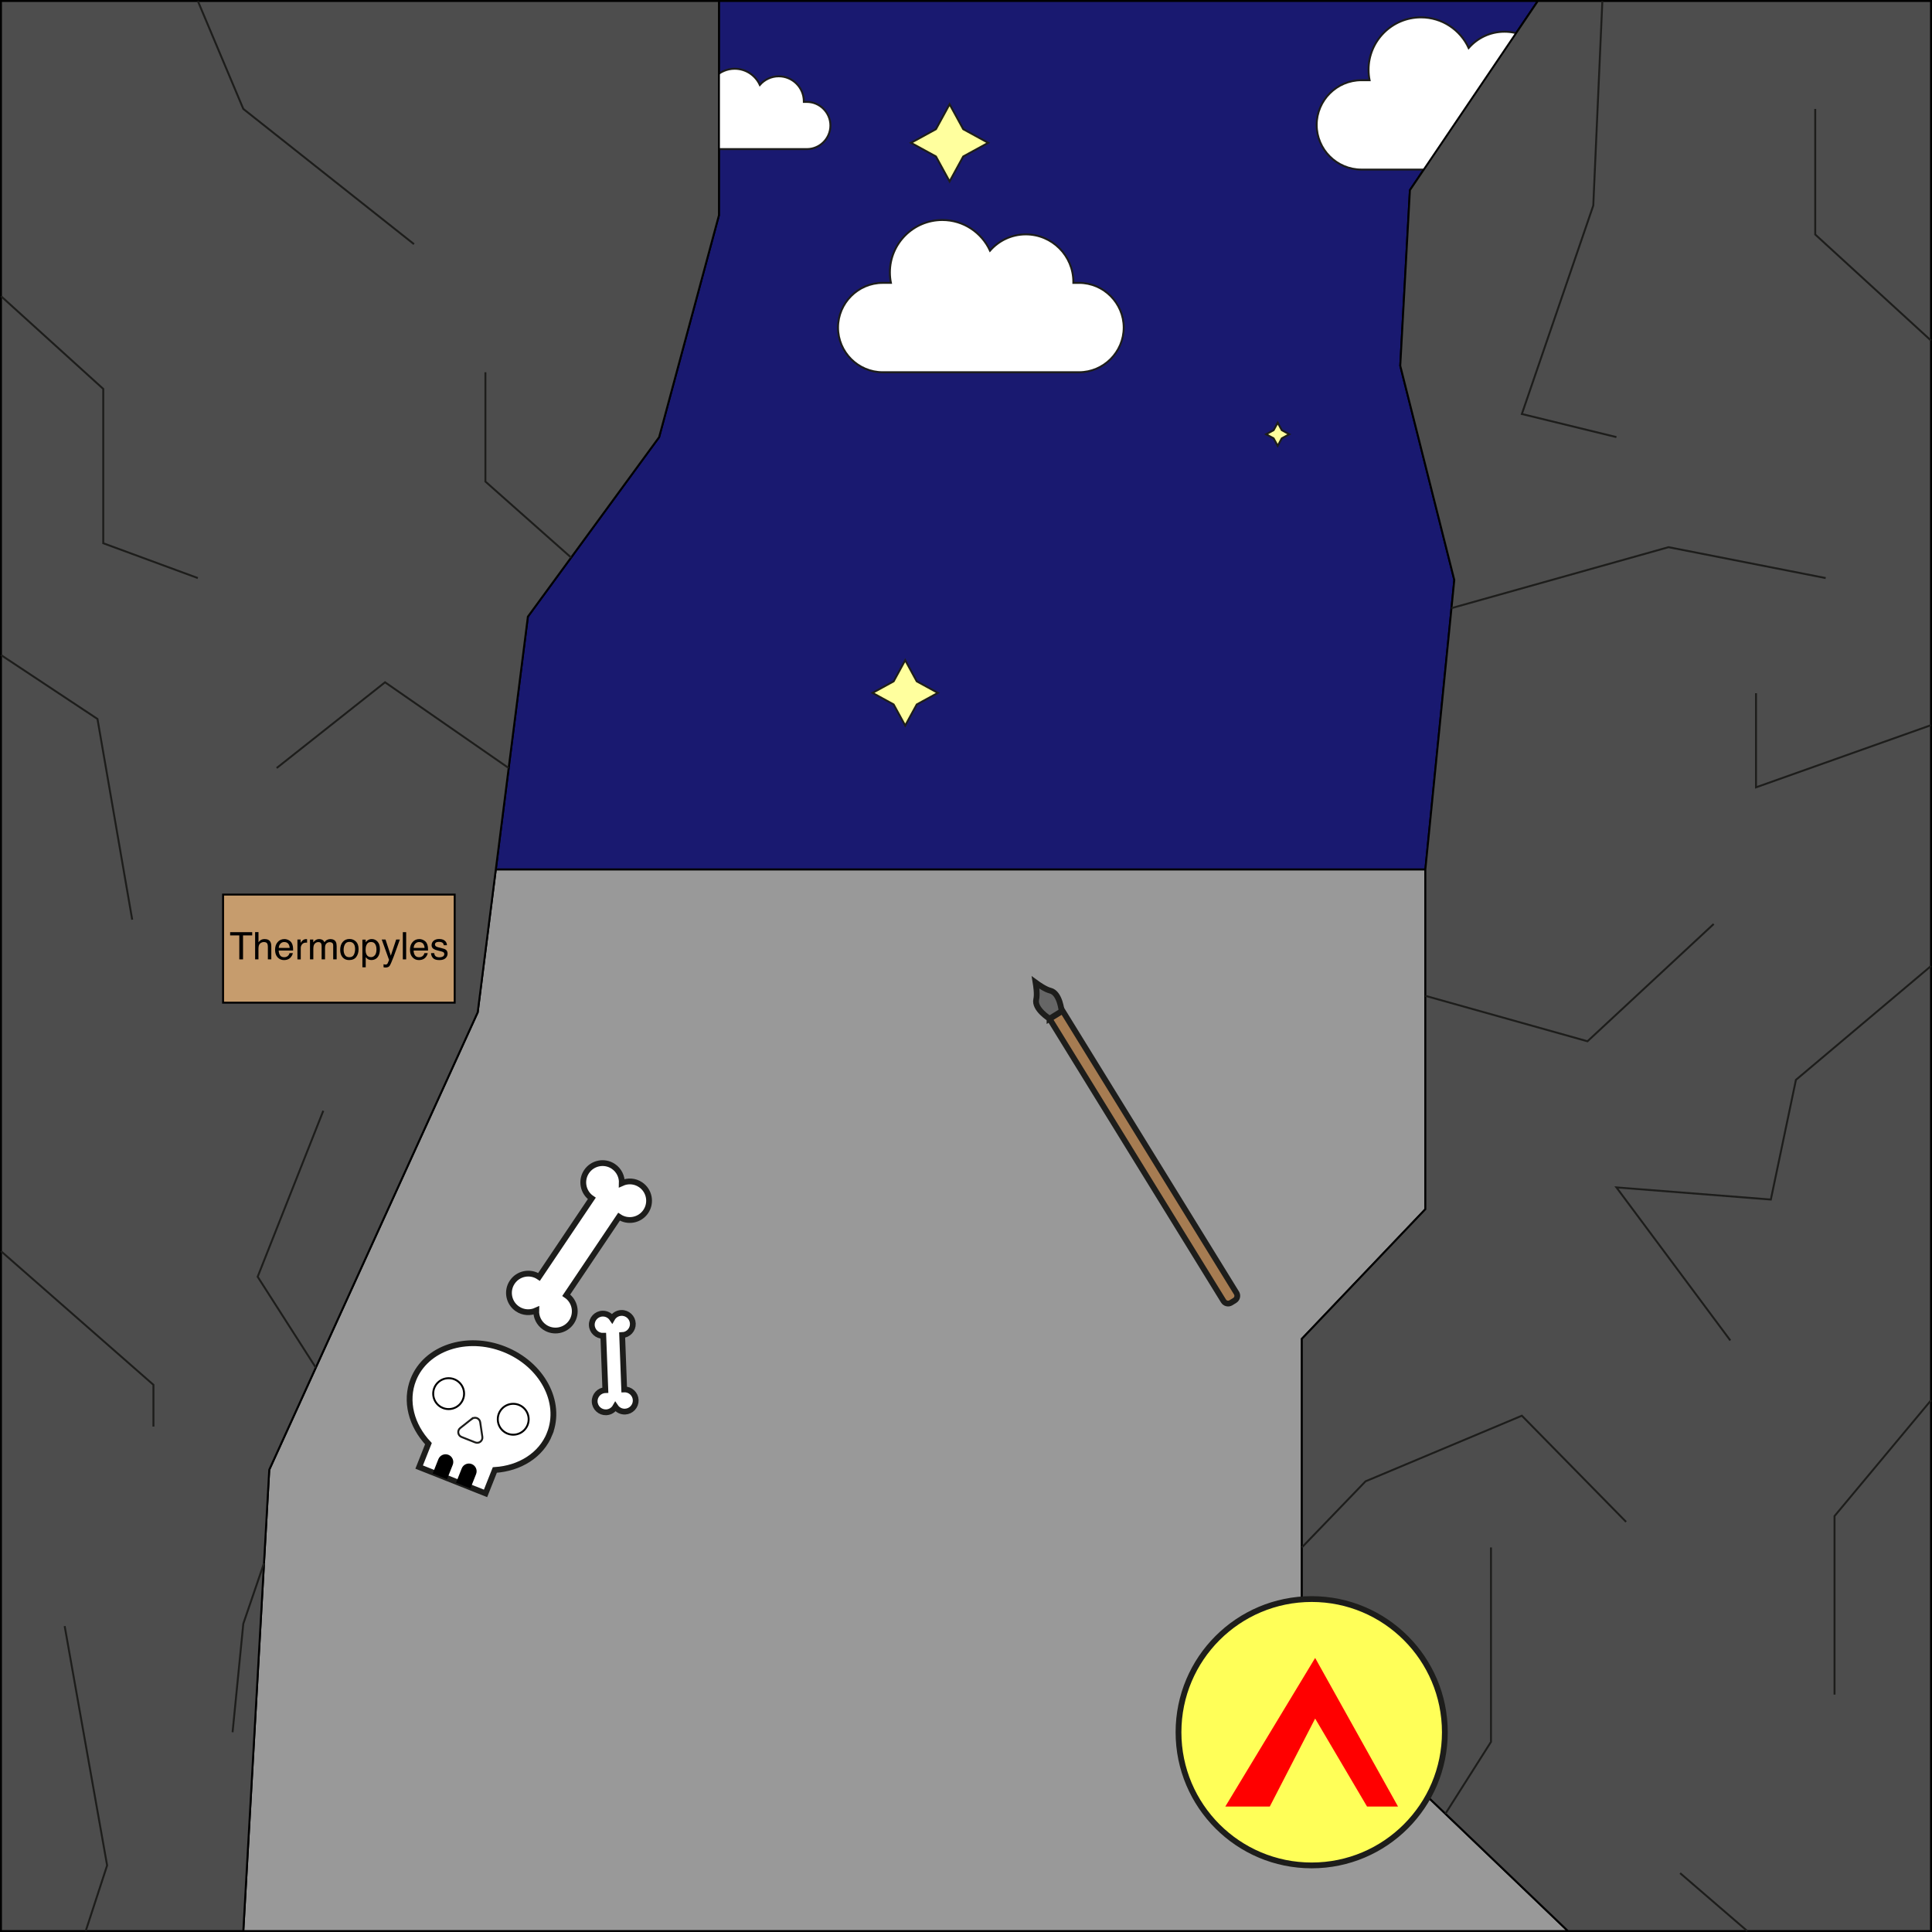 <?xml version="1.0" encoding="UTF-8"?>
<svg id="Calque_1" data-name="Calque 1" xmlns="http://www.w3.org/2000/svg" viewBox="0 0 1001 1001">
  <rect x="0" y="0" width="1001" height="1001" fill="#333333" stroke="none"/>
  <defs>
    <style>
      .cls-1, .cls-2, .cls-3, .cls-4, .cls-5, .cls-6, .cls-7, .cls-8, .cls-9, .cls-10, .cls-11, .cls-12 {
        stroke-miterlimit: 10;
      }

      .cls-1, .cls-2, .cls-5, .cls-6, .cls-8 {
        stroke: #000;
      }

      .cls-13 {
        fill: red;
      }

      .cls-14 {
        fill: #c69c6d;
      }

      .cls-2 {
        fill: #999;
      }

      .cls-3 {
        fill: #ffff9e;
      }

      .cls-3, .cls-4, .cls-7, .cls-9, .cls-10, .cls-11, .cls-12 {
        stroke: #1d1d1b;
      }

      .cls-4, .cls-11 {
        fill: #fff;
      }

      .cls-5 {
        fill: #191970;
      }

      .cls-6 {
        fill: #4d4d4d;
      }

      .cls-7, .cls-8 {
        fill: none;
      }

      .cls-9 {
        fill: #666;
      }

      .cls-9, .cls-10, .cls-11, .cls-12 {
        stroke-width: 3px;
      }

      .cls-10 {
        fill: #a67c52;
      }

      .cls-12 {
        fill: #ffff58;
      }
    </style>
  </defs>
  <polygon class="cls-5" points="725.5 189.5 753.5 300.5 738.5 450.5 256.88 450.5 273.5 319.5 303.84 278.01 341.5 226.5 372.5 111.5 372.5 .5 796.79 .5 730.5 98.5 725.5 189.5"/>
  <polygon class="cls-2" points="812.37 1000.5 126.06 1000.5 139.5 761.5 239.61 541.81 247.5 524.5 251.49 493 256.88 450.5 738.5 450.5 738.5 626.5 674.5 693.68 674.5 868.5 812.37 1000.5"/>
  <path class="cls-4" d="m418.04,52.81h-1.56c0-.09,0-.18,0-.27,0-7.18-5.82-13-13-13-3.91,0-7.41,1.73-9.79,4.46-2.26-4.94-7.25-8.38-13.04-8.38-7.92,0-14.34,6.42-14.34,14.34,0,.98.1,1.93.28,2.85h-2.25c-6.72,0-12.22,5.5-12.22,12.22h0c0,6.72,5.5,12.22,12.22,12.22h53.69c6.72,0,12.22-5.5,12.22-12.22h0c0-6.72-5.5-12.22-12.22-12.22Z"/>
  <path class="cls-4" d="m559.06,146.57h-2.95c0-.17.01-.34.01-.51,0-13.6-11.03-24.63-24.63-24.63-7.4,0-14.04,3.27-18.55,8.44-4.29-9.37-13.74-15.88-24.71-15.88-15.01,0-27.17,12.17-27.17,27.17,0,1.85.19,3.65.54,5.4h-4.26c-12.73,0-23.15,10.42-23.15,23.15h0c0,12.73,10.42,23.15,23.15,23.15h101.73c12.73,0,23.15-10.42,23.15-23.15h0c0-12.73-10.42-23.15-23.15-23.15Z"/>
  <path class="cls-4" d="m807.06,41.57h-2.95c0-.17.01-.34.01-.51,0-13.6-11.03-24.63-24.63-24.63-7.4,0-14.04,3.27-18.55,8.44-4.29-9.37-13.74-15.88-24.71-15.88-15.01,0-27.17,12.17-27.17,27.17,0,1.85.19,3.65.54,5.4h-4.26c-12.73,0-23.15,10.42-23.15,23.15h0c0,12.73,10.42,23.15,23.15,23.15h101.73c12.73,0,23.15-10.42,23.15-23.15h0c0-12.73-10.42-23.15-23.15-23.15Z"/>
  <polygon class="cls-6" points="372.5 .5 372.5 111.5 341.5 226.5 303.84 278.01 273.5 319.5 256.88 450.5 251.49 493 247.5 524.5 239.61 541.81 139.5 761.5 126.06 1000.5 .5 1000.5 .5 .5 372.5 .5"/>
  <polygon class="cls-6" points="1000.5 .5 1000.5 1000.5 812.37 1000.5 674.5 868.5 674.5 693.68 738.5 626.5 738.5 450.5 753.5 300.5 725.5 189.5 730.5 98.5 796.79 .5 1000.5 .5"/>
  <polyline class="cls-7" points="163.62 708.57 133.5 661.5 167.5 575.5"/>
  <polyline class="cls-7" points="136.78 809.91 126.06 841.28 120.5 897.5"/>
  <polyline class="cls-7" points="44.41 1000.5 55.5 966.5 33.5 842.5"/>
  <polyline class="cls-7" points=".5 648.24 79.5 717.5 79.5 739.13"/>
  <polyline class="cls-7" points=".5 339.37 50.5 372.5 68.5 476.5"/>
  <polyline class="cls-7" points="263.55 397.93 199.5 353.5 143.35 397.93"/>
  <polyline class="cls-7" points="295.9 288.87 251.5 249.5 251.5 192.87"/>
  <polyline class="cls-7" points=".5 153.43 53.5 201.5 53.5 281.46 102.5 299.5"/>
  <polyline class="cls-7" points="102.5 .5 126.06 56.43 214.5 126.5"/>
  <polyline class="cls-7" points="1000.5 725.5 950.5 785.5 950.5 878.01"/>
  <polyline class="cls-7" points="748.89 939.72 772.5 902.5 772.5 801.76"/>
  <polyline class="cls-7" points="674.5 801.76 707.5 767.5 788.5 733.5 842.5 788.5"/>
  <line class="cls-7" x1="905.3" y1="1000.5" x2="870.5" y2="970.5"/>
  <polyline class="cls-7" points="1000.5 500.5 930.5 559.5 917.5 621.5 837.5 615.21 896.5 694.5"/>
  <polyline class="cls-7" points="738.5 515.95 822.5 539.5 887.9 478.73"/>
  <polyline class="cls-7" points="752.04 315.08 864.5 283.5 945.91 299.5"/>
  <polyline class="cls-7" points="1000.5 375.71 909.82 407.93 909.82 359.17"/>
  <polyline class="cls-7" points="1000.5 176.45 940.5 121.5 940.5 56.43"/>
  <polyline class="cls-7" points="830.21 .5 825.5 106.5 788.5 214.5 837.5 226.47"/>
  <polygon class="cls-3" points="469 342.07 474.99 353.01 485.93 359 474.99 364.99 469 375.93 463.01 364.99 452.07 359 463.01 353.01 469 342.07"/>
  <polygon class="cls-3" points="662 219 664.12 222.88 668 225 664.12 227.12 662 231 659.88 227.12 656 225 659.88 222.88 662 219"/>
  <polygon class="cls-3" points="492 54 499.07 66.93 512 74 499.07 81.07 492 94 484.93 81.07 472 74 484.93 66.93 492 54"/>
  <circle class="cls-12" cx="679.6" cy="897.5" r="69"/>
  <polygon class="cls-13" points="657.9 936 634.85 936 681.4 859 724.34 936 708.29 936 681.4 890.41 657.9 936"/>
  <path class="cls-10" d="m589.01,512.74h7.91v171.76c0,1.54-1.25,2.8-2.8,2.8h-2.31c-1.54,0-2.8-1.25-2.8-2.8v-171.76h0Z" transform="translate(-226.67 400.45) rotate(-31.65)"/>
  <path class="cls-9" d="m550.04,523.95l-6.25,3.85s-8.09-5.01-6.9-10.04c.6-2.51-.05-6.94-.34-8.71,1.45,1.06,5.11,3.62,7.62,4.22,5.02,1.19,5.87,10.67,5.87,10.67Z"/>
  <path class="cls-11" d="m293.38,671.07l27.34-40.66c4.58,3.08,10.8,1.86,13.88-2.72s1.86-10.8-2.72-13.88c-2.98-2.01-6.65-2.18-9.7-.8.13-3.35-1.42-6.68-4.4-8.69-4.58-3.08-10.8-1.86-13.88,2.72s-1.86,10.8,2.72,13.88l-27.34,40.66c-4.58-3.08-10.8-1.86-13.88,2.72s-1.86,10.8,2.72,13.88c2.98,2.01,6.65,2.18,9.7.8-.13,3.35,1.42,6.68,4.4,8.69,4.58,3.08,10.8,1.86,13.88-2.72s1.86-10.8-2.72-13.88Z"/>
  <path class="cls-11" d="m323.41,719.89l-1.06-28.15c3.17-.12,5.65-2.79,5.53-5.96s-2.79-5.65-5.96-5.53c-2.07.08-3.83,1.24-4.78,2.91-1.07-1.6-2.92-2.62-4.99-2.55-3.17.12-5.65,2.79-5.53,5.96s2.79,5.65,5.96,5.53l1.06,28.15c-3.17.12-5.65,2.79-5.53,5.96s2.79,5.65,5.96,5.53c2.07-.08,3.83-1.24,4.78-2.91,1.07,1.6,2.92,2.62,4.99,2.55,3.17-.12,5.65-2.79,5.53-5.96s-2.79-5.65-5.96-5.53Z"/>
  <g>
    <path class="cls-11" d="m284.8,742.82c6.51-16.43-4.02-36.02-23.53-43.75s-40.61-.69-47.12,15.74c-4.43,11.17-.97,23.8,7.83,33.17l-4.81,12.13,34.4,13.64,4.81-12.13c12.83-.8,24-7.63,28.43-18.8Z"/>
    <path class="cls-4" d="m244.45,735.14l-6,4.75c-1.63,1.29-1.25,3.86.68,4.63l7.11,2.82c1.93.77,3.97-.85,3.67-2.9l-1.11-7.57c-.3-2.06-2.72-3.01-4.35-1.72Z"/>
    <g>
      <path class="cls-1" d="m230.17,753.85h0c1.93,0,3.5,1.57,3.5,3.5v7.5h-7v-7.5c0-1.93,1.57-3.5,3.5-3.5Z" transform="translate(296.06 -31.38) rotate(21.63)"/>
      <path class="cls-1" d="m242.26,758.64h0c1.93,0,3.5,1.57,3.5,3.5v7.5h-7v-7.5c0-1.93,1.57-3.5,3.5-3.5Z" transform="translate(298.68 -35.49) rotate(21.63)"/>
    </g>
    <circle class="cls-8" cx="232.45" cy="722.07" r="8"/>
    <circle class="cls-8" cx="265.91" cy="735.34" r="8"/>
  </g>
  <g>
    <rect class="cls-14" x="115.58" y="463.5" width="120" height="56"/>
    <path d="m235.08,464v55h-119v-55h119m1-1h-121v57h121v-57h0Z"/>
  </g>
  <g>
    <path d="m130.67,482.97v1.68h-4.75v12.42h-1.93v-12.42h-4.75v-1.68h11.43Z"/>
    <path d="m132.2,482.93h1.73v5.26c.41-.52.78-.88,1.1-1.09.56-.36,1.25-.55,2.08-.55,1.49,0,2.5.52,3.03,1.56.29.57.43,1.36.43,2.37v6.59h-1.78v-6.48c0-.75-.1-1.31-.29-1.66-.31-.56-.9-.84-1.77-.84-.72,0-1.37.25-1.95.74s-.87,1.42-.87,2.79v5.45h-1.73v-14.15Z"/>
    <path d="m149.48,487.08c.68.34,1.2.79,1.55,1.33.34.52.57,1.12.69,1.81.1.47.15,1.23.15,2.26h-7.48c.03,1.05.28,1.89.73,2.52.46.63,1.16.95,2.12.95.89,0,1.61-.3,2.14-.9.3-.35.51-.75.63-1.21h1.7c-.04.38-.19.8-.45,1.26s-.54.84-.85,1.14c-.52.51-1.17.86-1.93,1.04-.41.1-.88.15-1.4.15-1.27,0-2.35-.47-3.23-1.4-.88-.93-1.33-2.23-1.33-3.91s.44-2.99,1.34-4.02c.89-1.03,2.05-1.55,3.49-1.55.72,0,1.43.17,2.11.51Zm.62,4.04c-.07-.75-.23-1.35-.49-1.79-.47-.83-1.25-1.25-2.35-1.25-.79,0-1.45.29-1.98.86s-.81,1.3-.85,2.18h5.66Z"/>
    <path d="m154.11,486.79h1.64v1.78c.13-.35.46-.77.99-1.26s1.13-.74,1.81-.74c.03,0,.09,0,.16,0s.21.02.39.04v1.82c-.1-.02-.2-.03-.28-.04s-.18,0-.28,0c-.87,0-1.54.28-2.01.84s-.7,1.2-.7,1.93v5.91h-1.73v-10.28Z"/>
    <path d="m160.6,486.79h1.71v1.46c.41-.51.78-.87,1.11-1.1.57-.39,1.22-.59,1.94-.59.82,0,1.48.2,1.98.6.28.23.54.57.77,1.02.38-.55.83-.96,1.35-1.22s1.1-.4,1.75-.4c1.38,0,2.32.5,2.82,1.5.27.54.4,1.26.4,2.17v6.84h-1.79v-7.14c0-.68-.17-1.15-.51-1.41s-.76-.38-1.25-.38c-.68,0-1.26.23-1.75.68s-.73,1.21-.73,2.27v5.98h-1.76v-6.71c0-.7-.08-1.21-.25-1.53-.26-.48-.75-.72-1.47-.72-.65,0-1.25.25-1.78.76s-.8,1.42-.8,2.74v5.45h-1.73v-10.28Z"/>
    <path d="m184.42,487.82c.91.88,1.36,2.18,1.36,3.89s-.4,3.02-1.2,4.1c-.8,1.08-2.04,1.62-3.73,1.62-1.4,0-2.52-.48-3.35-1.43s-1.24-2.24-1.24-3.85c0-1.73.44-3.1,1.31-4.12.87-1.02,2.04-1.53,3.51-1.53,1.32,0,2.43.44,3.34,1.32Zm-1.07,6.83c.42-.87.63-1.83.63-2.89,0-.96-.15-1.74-.46-2.34-.48-.95-1.31-1.42-2.49-1.42-1.04,0-1.8.4-2.28,1.21s-.71,1.78-.71,2.91.24,2,.71,2.73,1.23,1.09,2.26,1.09c1.13,0,1.91-.43,2.33-1.3Z"/>
    <path d="m187.76,486.84h1.69v1.36c.35-.47.72-.83,1.14-1.08.58-.38,1.27-.58,2.06-.58,1.17,0,2.16.45,2.97,1.34s1.22,2.17,1.22,3.82c0,2.24-.59,3.84-1.76,4.8-.74.61-1.61.91-2.6.91-.78,0-1.43-.17-1.96-.51-.31-.19-.65-.52-1.03-.99v5.25h-1.73v-14.33Zm6.5,8.06c.54-.67.8-1.68.8-3.03,0-.82-.12-1.52-.36-2.11-.45-1.13-1.27-1.7-2.46-1.7s-2.02.6-2.46,1.79c-.24.64-.36,1.45-.36,2.44,0,.79.12,1.47.36,2.02.45,1.06,1.27,1.59,2.46,1.59.81,0,1.48-.34,2.02-1.01Z"/>
    <path d="m205.26,486.79h1.91c-.24.66-.78,2.16-1.62,4.51-.63,1.77-1.15,3.21-1.57,4.32-1,2.62-1.7,4.22-2.11,4.8-.41.58-1.11.86-2.11.86-.24,0-.43,0-.56-.03-.13-.02-.29-.05-.48-.11v-1.57c.3.08.52.13.65.15.13.02.25.03.36.03.32,0,.55-.05.7-.16.15-.1.28-.23.38-.39.03-.05.15-.31.34-.79.2-.47.34-.82.43-1.05l-3.8-10.58h1.96l2.75,8.37,2.77-8.37Z"/>
    <path d="m208.71,482.97h1.73v14.1h-1.73v-14.1Z"/>
    <path d="m219.38,487.08c.68.34,1.2.79,1.55,1.33.34.52.57,1.12.69,1.81.1.47.15,1.23.15,2.26h-7.48c.03,1.05.28,1.89.73,2.52.46.63,1.16.95,2.12.95.89,0,1.61-.3,2.14-.9.3-.35.51-.75.63-1.21h1.7c-.04.38-.19.8-.45,1.26s-.54.84-.85,1.14c-.52.51-1.17.86-1.93,1.04-.41.1-.88.15-1.4.15-1.27,0-2.35-.47-3.23-1.4-.88-.93-1.33-2.23-1.33-3.91s.44-2.99,1.34-4.02c.89-1.03,2.05-1.55,3.49-1.55.72,0,1.43.17,2.11.51Zm.62,4.04c-.07-.75-.23-1.35-.49-1.79-.47-.83-1.25-1.25-2.35-1.25-.79,0-1.45.29-1.98.86s-.81,1.3-.85,2.18h5.66Z"/>
    <path d="m224.99,493.85c.05.58.2,1.02.44,1.32.44.56,1.21.83,2.31.83.65,0,1.23-.14,1.72-.42s.74-.71.74-1.29c0-.44-.2-.78-.6-1.01-.25-.14-.75-.3-1.5-.49l-1.39-.35c-.89-.22-1.55-.46-1.97-.73-.75-.47-1.13-1.11-1.13-1.94,0-.97.36-1.76,1.07-2.36.71-.6,1.66-.9,2.86-.9,1.57,0,2.7.45,3.39,1.36.43.58.65,1.2.63,1.86h-1.63c-.03-.39-.17-.74-.42-1.06-.41-.45-1.11-.68-2.11-.68-.67,0-1.17.12-1.52.37s-.52.58-.52.99c0,.45.23.8.68,1.07.26.16.64.3,1.15.42l1.16.28c1.26.3,2.11.59,2.54.87.67.44,1.01,1.14,1.01,2.08s-.35,1.71-1.05,2.37c-.7.67-1.77,1-3.21,1-1.55,0-2.64-.35-3.29-1.04s-.99-1.55-1.03-2.58h1.66Z"/>
  </g>
</svg>